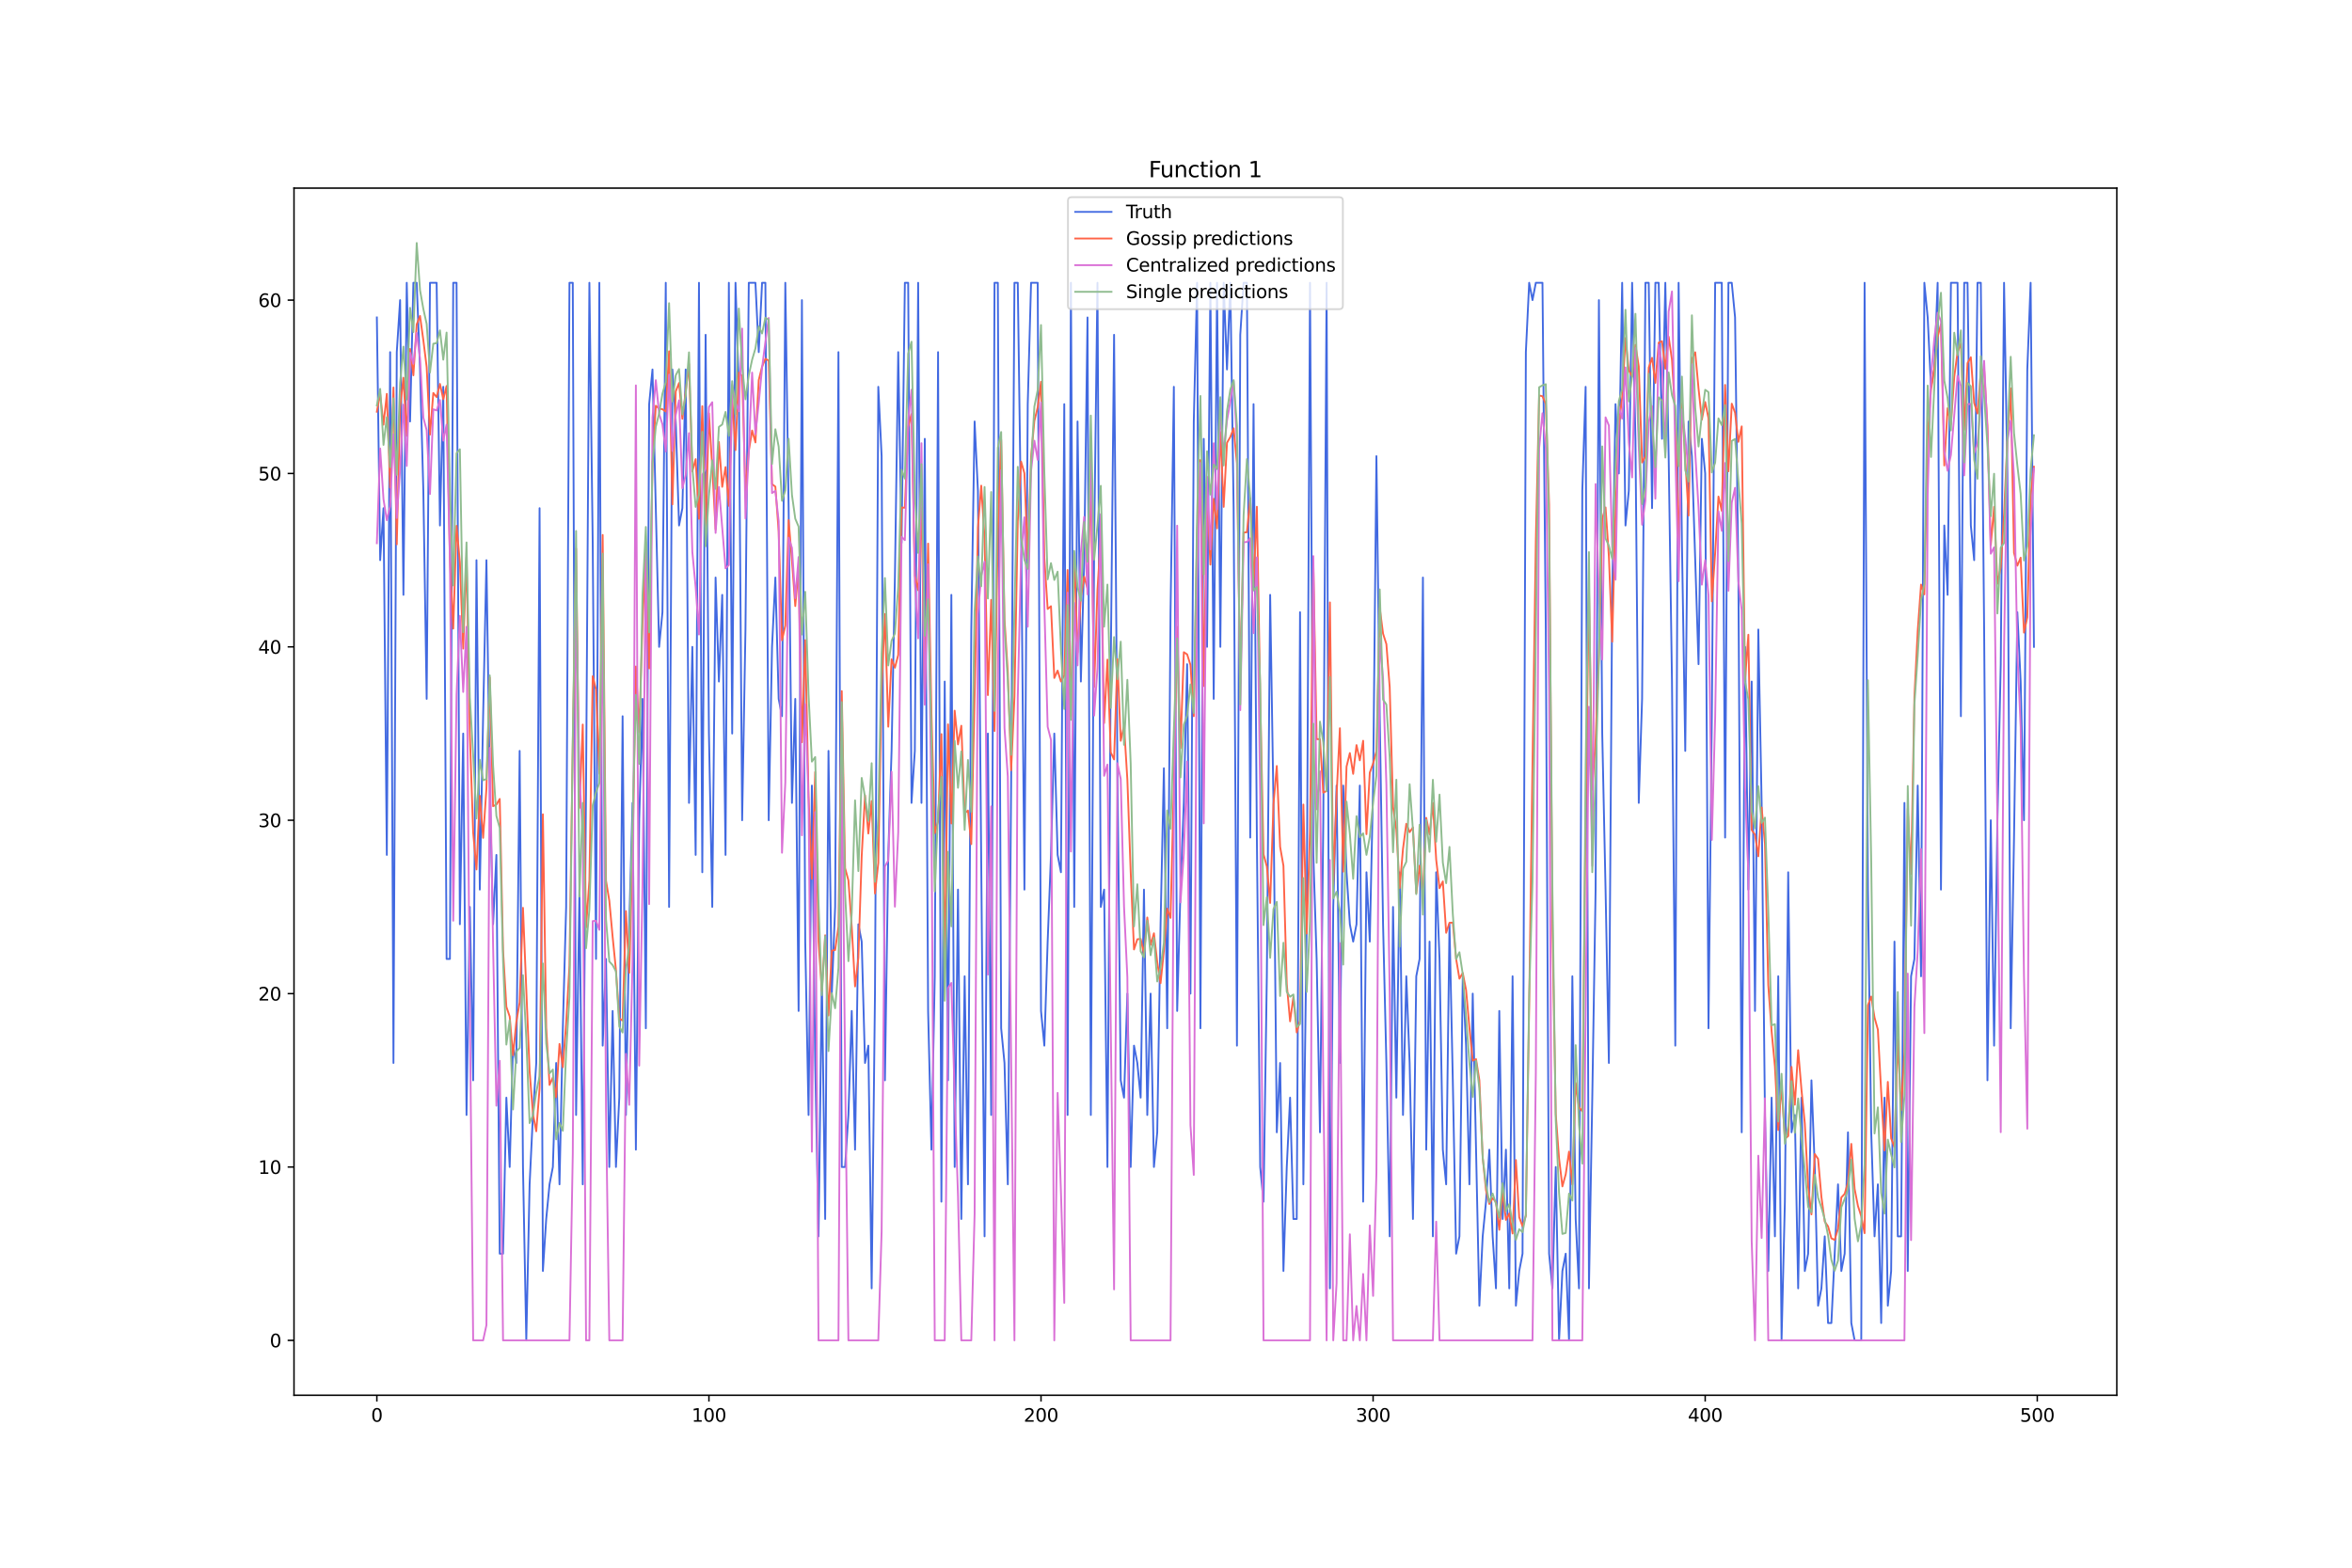 <?xml version="1.0" encoding="utf-8" standalone="no"?>
<!DOCTYPE svg PUBLIC "-//W3C//DTD SVG 1.1//EN"
  "http://www.w3.org/Graphics/SVG/1.1/DTD/svg11.dtd">
<svg xmlns:xlink="http://www.w3.org/1999/xlink" width="1296pt" height="864pt" viewBox="0 0 1296 864" xmlns="http://www.w3.org/2000/svg" version="1.1">
 <defs>
  <style type="text/css">*{stroke-linejoin: round; stroke-linecap: butt}</style>
 </defs>
 <g id="figure_1">
  <g id="patch_1">
   <path d="M 0 864 
L 1296 864 
L 1296 0 
L 0 0 
z
" style="fill: #ffffff"/>
  </g>
  <g id="axes_1">
   <g id="patch_2">
    <path d="M 162 768.96 
L 1166.4 768.96 
L 1166.4 103.68 
L 162 103.68 
z
" style="fill: #ffffff"/>
   </g>
   <g id="matplotlib.axis_1">
    <g id="xtick_1">
     <g id="line2d_1">
      <defs>
       <path id="m098fce28ea" d="M 0 0 
L 0 3.5 
" style="stroke: #000000; stroke-width: 0.8"/>
      </defs>
      <g>
       <use xlink:href="#m098fce28ea" x="207.655" y="768.96" style="stroke: #000000; stroke-width: 0.8"/>
      </g>
     </g>
     <g id="text_1">
      <!-- 0 -->
      <g transform="translate(204.473 783.558) scale(0.1 -0.1)">
       <defs>
        <path id="DejaVuSans-30" d="M 2034 4250 
Q 1547 4250 1301 3770 
Q 1056 3291 1056 2328 
Q 1056 1369 1301 889 
Q 1547 409 2034 409 
Q 2525 409 2770 889 
Q 3016 1369 3016 2328 
Q 3016 3291 2770 3770 
Q 2525 4250 2034 4250 
z
M 2034 4750 
Q 2819 4750 3233 4129 
Q 3647 3509 3647 2328 
Q 3647 1150 3233 529 
Q 2819 -91 2034 -91 
Q 1250 -91 836 529 
Q 422 1150 422 2328 
Q 422 3509 836 4129 
Q 1250 4750 2034 4750 
z
" transform="scale(0.016)"/>
       </defs>
       <use xlink:href="#DejaVuSans-30"/>
      </g>
     </g>
    </g>
    <g id="xtick_2">
     <g id="line2d_2">
      <g>
       <use xlink:href="#m098fce28ea" x="390.639" y="768.96" style="stroke: #000000; stroke-width: 0.8"/>
      </g>
     </g>
     <g id="text_2">
      <!-- 100 -->
      <g transform="translate(381.095 783.558) scale(0.1 -0.1)">
       <defs>
        <path id="DejaVuSans-31" d="M 794 531 
L 1825 531 
L 1825 4091 
L 703 3866 
L 703 4441 
L 1819 4666 
L 2450 4666 
L 2450 531 
L 3481 531 
L 3481 0 
L 794 0 
L 794 531 
z
" transform="scale(0.016)"/>
       </defs>
       <use xlink:href="#DejaVuSans-31"/>
       <use xlink:href="#DejaVuSans-30" x="63.623"/>
       <use xlink:href="#DejaVuSans-30" x="127.246"/>
      </g>
     </g>
    </g>
    <g id="xtick_3">
     <g id="line2d_3">
      <g>
       <use xlink:href="#m098fce28ea" x="573.623" y="768.96" style="stroke: #000000; stroke-width: 0.8"/>
      </g>
     </g>
     <g id="text_3">
      <!-- 200 -->
      <g transform="translate(564.079 783.558) scale(0.1 -0.1)">
       <defs>
        <path id="DejaVuSans-32" d="M 1228 531 
L 3431 531 
L 3431 0 
L 469 0 
L 469 531 
Q 828 903 1448 1529 
Q 2069 2156 2228 2338 
Q 2531 2678 2651 2914 
Q 2772 3150 2772 3378 
Q 2772 3750 2511 3984 
Q 2250 4219 1831 4219 
Q 1534 4219 1204 4116 
Q 875 4013 500 3803 
L 500 4441 
Q 881 4594 1212 4672 
Q 1544 4750 1819 4750 
Q 2544 4750 2975 4387 
Q 3406 4025 3406 3419 
Q 3406 3131 3298 2873 
Q 3191 2616 2906 2266 
Q 2828 2175 2409 1742 
Q 1991 1309 1228 531 
z
" transform="scale(0.016)"/>
       </defs>
       <use xlink:href="#DejaVuSans-32"/>
       <use xlink:href="#DejaVuSans-30" x="63.623"/>
       <use xlink:href="#DejaVuSans-30" x="127.246"/>
      </g>
     </g>
    </g>
    <g id="xtick_4">
     <g id="line2d_4">
      <g>
       <use xlink:href="#m098fce28ea" x="756.607" y="768.96" style="stroke: #000000; stroke-width: 0.8"/>
      </g>
     </g>
     <g id="text_4">
      <!-- 300 -->
      <g transform="translate(747.063 783.558) scale(0.1 -0.1)">
       <defs>
        <path id="DejaVuSans-33" d="M 2597 2516 
Q 3050 2419 3304 2112 
Q 3559 1806 3559 1356 
Q 3559 666 3084 287 
Q 2609 -91 1734 -91 
Q 1441 -91 1130 -33 
Q 819 25 488 141 
L 488 750 
Q 750 597 1062 519 
Q 1375 441 1716 441 
Q 2309 441 2620 675 
Q 2931 909 2931 1356 
Q 2931 1769 2642 2001 
Q 2353 2234 1838 2234 
L 1294 2234 
L 1294 2753 
L 1863 2753 
Q 2328 2753 2575 2939 
Q 2822 3125 2822 3475 
Q 2822 3834 2567 4026 
Q 2313 4219 1838 4219 
Q 1578 4219 1281 4162 
Q 984 4106 628 3988 
L 628 4550 
Q 988 4650 1302 4700 
Q 1616 4750 1894 4750 
Q 2613 4750 3031 4423 
Q 3450 4097 3450 3541 
Q 3450 3153 3228 2886 
Q 3006 2619 2597 2516 
z
" transform="scale(0.016)"/>
       </defs>
       <use xlink:href="#DejaVuSans-33"/>
       <use xlink:href="#DejaVuSans-30" x="63.623"/>
       <use xlink:href="#DejaVuSans-30" x="127.246"/>
      </g>
     </g>
    </g>
    <g id="xtick_5">
     <g id="line2d_5">
      <g>
       <use xlink:href="#m098fce28ea" x="939.591" y="768.96" style="stroke: #000000; stroke-width: 0.8"/>
      </g>
     </g>
     <g id="text_5">
      <!-- 400 -->
      <g transform="translate(930.047 783.558) scale(0.1 -0.1)">
       <defs>
        <path id="DejaVuSans-34" d="M 2419 4116 
L 825 1625 
L 2419 1625 
L 2419 4116 
z
M 2253 4666 
L 3047 4666 
L 3047 1625 
L 3713 1625 
L 3713 1100 
L 3047 1100 
L 3047 0 
L 2419 0 
L 2419 1100 
L 313 1100 
L 313 1709 
L 2253 4666 
z
" transform="scale(0.016)"/>
       </defs>
       <use xlink:href="#DejaVuSans-34"/>
       <use xlink:href="#DejaVuSans-30" x="63.623"/>
       <use xlink:href="#DejaVuSans-30" x="127.246"/>
      </g>
     </g>
    </g>
    <g id="xtick_6">
     <g id="line2d_6">
      <g>
       <use xlink:href="#m098fce28ea" x="1122.575" y="768.96" style="stroke: #000000; stroke-width: 0.8"/>
      </g>
     </g>
     <g id="text_6">
      <!-- 500 -->
      <g transform="translate(1113.032 783.558) scale(0.1 -0.1)">
       <defs>
        <path id="DejaVuSans-35" d="M 691 4666 
L 3169 4666 
L 3169 4134 
L 1269 4134 
L 1269 2991 
Q 1406 3038 1543 3061 
Q 1681 3084 1819 3084 
Q 2600 3084 3056 2656 
Q 3513 2228 3513 1497 
Q 3513 744 3044 326 
Q 2575 -91 1722 -91 
Q 1428 -91 1123 -41 
Q 819 9 494 109 
L 494 744 
Q 775 591 1075 516 
Q 1375 441 1709 441 
Q 2250 441 2565 725 
Q 2881 1009 2881 1497 
Q 2881 1984 2565 2268 
Q 2250 2553 1709 2553 
Q 1456 2553 1204 2497 
Q 953 2441 691 2322 
L 691 4666 
z
" transform="scale(0.016)"/>
       </defs>
       <use xlink:href="#DejaVuSans-35"/>
       <use xlink:href="#DejaVuSans-30" x="63.623"/>
       <use xlink:href="#DejaVuSans-30" x="127.246"/>
      </g>
     </g>
    </g>
   </g>
   <g id="matplotlib.axis_2">
    <g id="ytick_1">
     <g id="line2d_7">
      <defs>
       <path id="m862a1d0098" d="M 0 0 
L -3.5 0 
" style="stroke: #000000; stroke-width: 0.8"/>
      </defs>
      <g>
       <use xlink:href="#m862a1d0098" x="162" y="738.72" style="stroke: #000000; stroke-width: 0.8"/>
      </g>
     </g>
     <g id="text_7">
      <!-- 0 -->
      <g transform="translate(148.637 742.519) scale(0.1 -0.1)">
       <use xlink:href="#DejaVuSans-30"/>
      </g>
     </g>
    </g>
    <g id="ytick_2">
     <g id="line2d_8">
      <g>
       <use xlink:href="#m862a1d0098" x="162" y="643.167" style="stroke: #000000; stroke-width: 0.8"/>
      </g>
     </g>
     <g id="text_8">
      <!-- 10 -->
      <g transform="translate(142.275 646.966) scale(0.1 -0.1)">
       <use xlink:href="#DejaVuSans-31"/>
       <use xlink:href="#DejaVuSans-30" x="63.623"/>
      </g>
     </g>
    </g>
    <g id="ytick_3">
     <g id="line2d_9">
      <g>
       <use xlink:href="#m862a1d0098" x="162" y="547.614" style="stroke: #000000; stroke-width: 0.8"/>
      </g>
     </g>
     <g id="text_9">
      <!-- 20 -->
      <g transform="translate(142.275 551.413) scale(0.1 -0.1)">
       <use xlink:href="#DejaVuSans-32"/>
       <use xlink:href="#DejaVuSans-30" x="63.623"/>
      </g>
     </g>
    </g>
    <g id="ytick_4">
     <g id="line2d_10">
      <g>
       <use xlink:href="#m862a1d0098" x="162" y="452.061" style="stroke: #000000; stroke-width: 0.8"/>
      </g>
     </g>
     <g id="text_10">
      <!-- 30 -->
      <g transform="translate(142.275 455.86) scale(0.1 -0.1)">
       <use xlink:href="#DejaVuSans-33"/>
       <use xlink:href="#DejaVuSans-30" x="63.623"/>
      </g>
     </g>
    </g>
    <g id="ytick_5">
     <g id="line2d_11">
      <g>
       <use xlink:href="#m862a1d0098" x="162" y="356.508" style="stroke: #000000; stroke-width: 0.8"/>
      </g>
     </g>
     <g id="text_11">
      <!-- 40 -->
      <g transform="translate(142.275 360.307) scale(0.1 -0.1)">
       <use xlink:href="#DejaVuSans-34"/>
       <use xlink:href="#DejaVuSans-30" x="63.623"/>
      </g>
     </g>
    </g>
    <g id="ytick_6">
     <g id="line2d_12">
      <g>
       <use xlink:href="#m862a1d0098" x="162" y="260.955" style="stroke: #000000; stroke-width: 0.8"/>
      </g>
     </g>
     <g id="text_12">
      <!-- 50 -->
      <g transform="translate(142.275 264.754) scale(0.1 -0.1)">
       <use xlink:href="#DejaVuSans-35"/>
       <use xlink:href="#DejaVuSans-30" x="63.623"/>
      </g>
     </g>
    </g>
    <g id="ytick_7">
     <g id="line2d_13">
      <g>
       <use xlink:href="#m862a1d0098" x="162" y="165.402" style="stroke: #000000; stroke-width: 0.8"/>
      </g>
     </g>
     <g id="text_13">
      <!-- 60 -->
      <g transform="translate(142.275 169.201) scale(0.1 -0.1)">
       <defs>
        <path id="DejaVuSans-36" d="M 2113 2584 
Q 1688 2584 1439 2293 
Q 1191 2003 1191 1497 
Q 1191 994 1439 701 
Q 1688 409 2113 409 
Q 2538 409 2786 701 
Q 3034 994 3034 1497 
Q 3034 2003 2786 2293 
Q 2538 2584 2113 2584 
z
M 3366 4563 
L 3366 3988 
Q 3128 4100 2886 4159 
Q 2644 4219 2406 4219 
Q 1781 4219 1451 3797 
Q 1122 3375 1075 2522 
Q 1259 2794 1537 2939 
Q 1816 3084 2150 3084 
Q 2853 3084 3261 2657 
Q 3669 2231 3669 1497 
Q 3669 778 3244 343 
Q 2819 -91 2113 -91 
Q 1303 -91 875 529 
Q 447 1150 447 2328 
Q 447 3434 972 4092 
Q 1497 4750 2381 4750 
Q 2619 4750 2861 4703 
Q 3103 4656 3366 4563 
z
" transform="scale(0.016)"/>
       </defs>
       <use xlink:href="#DejaVuSans-36"/>
       <use xlink:href="#DejaVuSans-30" x="63.623"/>
      </g>
     </g>
    </g>
   </g>
   <g id="line2d_14">
    <path d="M 207.655 174.957 
L 209.484 308.731 
L 211.314 280.066 
L 213.144 471.172 
L 214.974 194.068 
L 216.804 585.835 
L 218.634 194.068 
L 220.463 165.402 
L 222.293 327.842 
L 224.123 155.847 
L 225.953 232.289 
L 227.783 155.847 
L 229.613 155.847 
L 231.442 203.623 
L 233.272 270.51 
L 235.102 385.174 
L 236.932 155.847 
L 240.592 155.847 
L 242.422 289.621 
L 244.251 213.178 
L 246.081 528.503 
L 247.911 528.503 
L 249.741 155.847 
L 251.571 155.847 
L 253.401 509.393 
L 255.23 404.284 
L 257.06 614.501 
L 258.89 499.837 
L 260.72 595.39 
L 262.55 308.731 
L 264.38 490.282 
L 266.209 394.729 
L 268.039 308.731 
L 269.869 432.95 
L 271.699 509.393 
L 273.529 471.172 
L 275.359 690.943 
L 277.189 690.943 
L 279.018 604.946 
L 280.848 643.167 
L 282.678 576.28 
L 284.508 585.835 
L 286.338 413.84 
L 288.168 643.167 
L 289.997 738.72 
L 291.827 652.722 
L 293.657 614.501 
L 295.487 585.835 
L 297.317 280.066 
L 299.147 700.499 
L 300.976 671.833 
L 302.806 652.722 
L 304.636 643.167 
L 306.466 585.835 
L 308.296 652.722 
L 310.126 566.725 
L 311.956 499.837 
L 313.785 155.847 
L 315.615 155.847 
L 317.445 614.501 
L 319.275 490.282 
L 321.105 652.722 
L 322.935 432.95 
L 324.764 155.847 
L 326.594 299.176 
L 328.424 528.503 
L 330.254 155.847 
L 332.084 576.28 
L 333.914 528.503 
L 335.743 643.167 
L 337.573 557.169 
L 339.403 643.167 
L 341.233 604.946 
L 343.063 394.729 
L 344.893 614.501 
L 346.723 509.393 
L 348.552 442.506 
L 350.382 633.612 
L 352.212 452.061 
L 354.042 385.174 
L 355.872 566.725 
L 357.702 222.734 
L 359.531 203.623 
L 363.191 356.508 
L 365.021 337.397 
L 366.851 155.847 
L 368.681 499.837 
L 370.51 203.623 
L 372.34 232.289 
L 374.17 289.621 
L 376 280.066 
L 377.83 203.623 
L 379.66 442.506 
L 381.489 356.508 
L 383.319 471.172 
L 385.149 155.847 
L 386.979 480.727 
L 388.809 184.513 
L 390.639 404.284 
L 392.469 499.837 
L 394.298 318.287 
L 396.128 375.619 
L 397.958 327.842 
L 399.788 471.172 
L 401.618 155.847 
L 403.448 404.284 
L 405.277 155.847 
L 407.107 213.178 
L 408.937 452.061 
L 410.767 346.953 
L 412.597 155.847 
L 416.256 155.847 
L 418.086 194.068 
L 419.916 155.847 
L 421.746 155.847 
L 423.576 452.061 
L 425.406 356.508 
L 427.236 318.287 
L 429.065 385.174 
L 430.895 394.729 
L 432.725 155.847 
L 434.555 280.066 
L 436.385 442.506 
L 438.215 385.174 
L 440.044 557.169 
L 441.874 165.402 
L 443.704 518.948 
L 445.534 614.501 
L 447.364 432.95 
L 449.194 585.835 
L 451.023 681.388 
L 452.853 538.059 
L 454.683 671.833 
L 456.513 413.84 
L 458.343 547.614 
L 460.173 499.837 
L 462.003 194.068 
L 463.832 643.167 
L 465.662 643.167 
L 467.492 614.501 
L 469.322 557.169 
L 471.152 633.612 
L 472.982 509.393 
L 474.811 518.948 
L 476.641 585.835 
L 478.471 576.28 
L 480.301 710.054 
L 482.131 547.614 
L 483.961 213.178 
L 485.79 251.4 
L 487.62 595.39 
L 489.45 471.172 
L 491.28 413.84 
L 493.11 318.287 
L 494.94 194.068 
L 496.77 299.176 
L 498.599 155.847 
L 500.429 155.847 
L 502.259 442.506 
L 504.089 413.84 
L 505.919 155.847 
L 507.749 442.506 
L 509.578 241.844 
L 511.408 557.169 
L 513.238 633.612 
L 515.068 538.059 
L 516.898 194.068 
L 518.728 662.278 
L 520.557 375.619 
L 522.387 595.39 
L 524.217 327.842 
L 526.047 643.167 
L 527.877 490.282 
L 529.707 671.833 
L 531.536 538.059 
L 533.366 652.722 
L 535.196 346.953 
L 537.026 232.289 
L 538.856 270.51 
L 542.516 681.388 
L 544.345 404.284 
L 546.175 614.501 
L 548.005 155.847 
L 549.835 155.847 
L 551.665 566.725 
L 553.495 585.835 
L 555.324 652.722 
L 557.154 432.95 
L 558.984 155.847 
L 560.814 155.847 
L 562.644 289.621 
L 564.474 490.282 
L 566.303 222.734 
L 568.133 155.847 
L 571.793 155.847 
L 573.623 557.169 
L 575.453 576.28 
L 577.283 518.948 
L 579.112 471.172 
L 580.942 404.284 
L 582.772 471.172 
L 584.602 480.727 
L 586.432 222.734 
L 588.262 614.501 
L 590.091 155.847 
L 591.921 499.837 
L 593.751 232.289 
L 595.581 375.619 
L 597.411 308.731 
L 599.241 174.957 
L 601.07 614.501 
L 602.9 299.176 
L 604.73 155.847 
L 606.56 499.837 
L 608.39 490.282 
L 610.22 643.167 
L 612.05 366.063 
L 613.879 184.513 
L 615.709 423.395 
L 617.539 595.39 
L 619.369 604.946 
L 621.199 547.614 
L 623.029 643.167 
L 624.858 576.28 
L 626.688 585.835 
L 628.518 604.946 
L 630.348 490.282 
L 632.178 614.501 
L 634.008 547.614 
L 635.837 643.167 
L 637.667 624.056 
L 639.497 509.393 
L 641.327 423.395 
L 643.157 566.725 
L 644.987 337.397 
L 646.817 213.178 
L 648.646 557.169 
L 650.476 490.282 
L 652.306 442.506 
L 654.136 366.063 
L 655.966 547.614 
L 657.796 232.289 
L 659.625 155.847 
L 661.455 566.725 
L 663.285 241.844 
L 665.115 356.508 
L 666.945 155.847 
L 668.775 385.174 
L 670.604 155.847 
L 672.434 356.508 
L 674.264 155.847 
L 676.094 203.623 
L 677.924 155.847 
L 679.754 280.066 
L 681.583 576.28 
L 683.413 184.513 
L 685.243 155.847 
L 687.073 155.847 
L 688.903 461.616 
L 690.733 222.734 
L 692.563 461.616 
L 694.392 643.167 
L 696.222 662.278 
L 698.052 538.059 
L 699.882 327.842 
L 701.712 442.506 
L 703.542 624.056 
L 705.371 585.835 
L 707.201 700.499 
L 709.031 643.167 
L 710.861 604.946 
L 712.691 671.833 
L 714.521 671.833 
L 716.35 337.397 
L 718.18 652.722 
L 720.01 509.393 
L 721.84 155.847 
L 723.67 471.172 
L 725.5 528.503 
L 727.33 624.056 
L 729.159 452.061 
L 730.989 155.847 
L 732.819 710.054 
L 734.649 499.837 
L 736.479 432.95 
L 738.309 585.835 
L 740.138 432.95 
L 741.968 480.727 
L 743.798 509.393 
L 745.628 518.948 
L 747.458 509.393 
L 749.288 432.95 
L 751.117 662.278 
L 752.947 480.727 
L 754.777 518.948 
L 756.607 432.95 
L 758.437 251.4 
L 760.267 394.729 
L 762.097 509.393 
L 763.926 585.835 
L 765.756 681.388 
L 767.586 499.837 
L 769.416 604.946 
L 771.246 480.727 
L 773.076 614.501 
L 774.905 538.059 
L 776.735 585.835 
L 778.565 671.833 
L 780.395 538.059 
L 782.225 528.503 
L 784.055 318.287 
L 785.884 633.612 
L 787.714 518.948 
L 789.544 681.388 
L 791.374 480.727 
L 793.204 528.503 
L 795.034 633.612 
L 796.864 652.722 
L 798.693 509.393 
L 800.523 595.39 
L 802.353 690.943 
L 804.183 681.388 
L 806.013 538.059 
L 807.843 576.28 
L 809.672 652.722 
L 811.502 547.614 
L 815.162 719.609 
L 816.992 681.388 
L 818.822 662.278 
L 820.651 633.612 
L 822.481 681.388 
L 824.311 710.054 
L 826.141 557.169 
L 827.971 671.833 
L 829.801 633.612 
L 831.63 710.054 
L 833.46 538.059 
L 835.29 719.609 
L 837.12 700.499 
L 838.95 690.943 
L 840.78 194.068 
L 842.61 155.847 
L 844.439 165.402 
L 846.269 155.847 
L 849.929 155.847 
L 851.759 346.953 
L 853.589 690.943 
L 855.418 710.054 
L 857.248 643.167 
L 859.078 738.72 
L 860.908 700.499 
L 862.738 690.943 
L 864.568 738.72 
L 866.397 538.059 
L 868.227 671.833 
L 870.057 710.054 
L 871.887 270.51 
L 873.717 213.178 
L 875.547 710.054 
L 877.377 604.946 
L 879.206 490.282 
L 881.036 165.402 
L 882.866 404.284 
L 884.696 490.282 
L 886.526 585.835 
L 888.356 327.842 
L 890.185 222.734 
L 892.015 260.955 
L 893.845 155.847 
L 895.675 289.621 
L 897.505 270.51 
L 899.335 155.847 
L 901.164 241.844 
L 902.994 442.506 
L 904.824 385.174 
L 906.654 155.847 
L 908.484 155.847 
L 910.314 280.066 
L 912.144 155.847 
L 913.973 155.847 
L 915.803 241.844 
L 917.633 155.847 
L 919.463 251.4 
L 921.293 375.619 
L 923.123 576.28 
L 924.952 155.847 
L 926.782 299.176 
L 928.612 413.84 
L 930.442 232.289 
L 932.272 251.4 
L 935.931 366.063 
L 937.761 241.844 
L 939.591 260.955 
L 941.421 566.725 
L 943.251 394.729 
L 945.081 155.847 
L 948.74 155.847 
L 950.57 461.616 
L 952.4 155.847 
L 954.23 155.847 
L 956.06 174.957 
L 957.89 318.287 
L 959.719 624.056 
L 961.549 356.508 
L 963.379 490.282 
L 965.209 375.619 
L 967.039 557.169 
L 968.869 346.953 
L 970.698 442.506 
L 972.528 614.501 
L 974.358 700.499 
L 976.188 604.946 
L 978.018 681.388 
L 979.848 538.059 
L 981.678 738.72 
L 983.507 662.278 
L 985.337 480.727 
L 987.167 624.056 
L 988.997 614.501 
L 990.827 710.054 
L 992.657 604.946 
L 994.486 700.499 
L 996.316 690.943 
L 998.146 595.39 
L 999.976 643.167 
L 1001.806 719.609 
L 1003.636 710.054 
L 1005.465 681.388 
L 1007.295 729.165 
L 1009.125 729.165 
L 1012.785 652.722 
L 1014.615 700.499 
L 1016.444 690.943 
L 1018.274 624.056 
L 1020.104 729.165 
L 1021.934 738.72 
L 1025.594 738.72 
L 1027.424 155.847 
L 1029.253 490.282 
L 1031.083 624.056 
L 1032.913 681.388 
L 1034.743 652.722 
L 1036.573 729.165 
L 1038.403 604.946 
L 1040.232 719.609 
L 1042.062 700.499 
L 1043.892 518.948 
L 1045.722 681.388 
L 1047.552 681.388 
L 1049.382 442.506 
L 1051.211 700.499 
L 1053.041 538.059 
L 1054.871 528.503 
L 1056.701 432.95 
L 1058.531 538.059 
L 1060.361 155.847 
L 1062.191 174.957 
L 1064.02 213.178 
L 1065.85 203.623 
L 1067.68 155.847 
L 1069.51 490.282 
L 1071.34 289.621 
L 1073.17 327.842 
L 1074.999 155.847 
L 1078.659 155.847 
L 1080.489 394.729 
L 1082.319 155.847 
L 1084.149 155.847 
L 1085.978 289.621 
L 1087.808 308.731 
L 1089.638 155.847 
L 1091.468 155.847 
L 1093.298 346.953 
L 1095.128 595.39 
L 1096.958 452.061 
L 1098.787 576.28 
L 1100.617 452.061 
L 1102.447 366.063 
L 1104.277 155.847 
L 1106.107 260.955 
L 1107.937 566.725 
L 1109.766 461.616 
L 1111.596 337.397 
L 1113.426 375.619 
L 1115.256 452.061 
L 1117.086 203.623 
L 1118.916 155.847 
L 1120.745 356.508 
L 1120.745 356.508 
" clip-path="url(#pa886f29784)" style="fill: none; stroke: #4169e1; stroke-linecap: square"/>
   </g>
   <g id="line2d_15">
    <path d="M 207.655 226.922 
L 209.484 216.936 
L 211.314 234.063 
L 213.144 217.064 
L 214.974 268.739 
L 216.804 213.567 
L 218.634 300.021 
L 220.463 224.418 
L 222.293 208.176 
L 224.123 240.177 
L 225.953 192.28 
L 227.783 206.865 
L 229.613 178.771 
L 231.442 174.12 
L 233.272 187.513 
L 235.102 202.26 
L 236.932 239.533 
L 238.762 216.575 
L 240.592 218.832 
L 242.422 211.591 
L 244.251 220.024 
L 246.081 212.73 
L 247.911 308.252 
L 249.741 346.453 
L 251.571 289.782 
L 253.401 309.779 
L 255.23 357.462 
L 257.06 306.978 
L 258.89 404.716 
L 260.72 458.784 
L 262.55 479.186 
L 264.38 438.591 
L 266.209 461.774 
L 268.039 434.513 
L 269.869 373.494 
L 271.699 444.318 
L 273.529 443.438 
L 275.359 440.318 
L 277.189 523.477 
L 279.018 554.871 
L 280.848 560.224 
L 282.678 581.576 
L 284.508 563.209 
L 286.338 552.467 
L 288.168 500.33 
L 291.827 590.381 
L 293.657 613.959 
L 295.487 623.486 
L 297.317 599.845 
L 299.147 448.783 
L 300.976 566.322 
L 302.806 597.945 
L 304.636 593.813 
L 306.466 604.741 
L 308.296 575.346 
L 310.126 588.175 
L 311.956 564.372 
L 313.785 532.066 
L 315.615 409.97 
L 317.445 302.354 
L 319.275 445.272 
L 321.105 399.319 
L 322.935 511.215 
L 324.764 485.251 
L 326.594 372.672 
L 328.424 380.155 
L 330.254 426.375 
L 332.084 294.829 
L 333.914 485.326 
L 335.743 496.411 
L 337.573 516.303 
L 339.403 534.624 
L 341.233 561.371 
L 343.063 562.474 
L 344.893 502.139 
L 346.723 536.182 
L 348.552 471.549 
L 350.382 367.297 
L 352.212 403.599 
L 354.042 343.612 
L 355.872 302.79 
L 357.702 368.411 
L 359.531 255.445 
L 361.361 223.603 
L 363.191 225.213 
L 365.021 225.538 
L 366.851 226.81 
L 368.681 193.591 
L 370.51 277.982 
L 372.34 215.701 
L 374.17 211.082 
L 376 230.808 
L 379.66 200.658 
L 381.489 259.827 
L 383.319 253.035 
L 385.149 285.938 
L 386.979 223.872 
L 388.809 291.421 
L 390.639 227.791 
L 392.469 257.708 
L 394.298 291.783 
L 396.128 243.601 
L 397.958 268.313 
L 399.788 257.423 
L 401.618 278.804 
L 403.448 219.57 
L 405.277 248.062 
L 407.107 205.342 
L 408.937 207.147 
L 410.767 271.171 
L 412.597 248.636 
L 414.427 237.26 
L 416.256 243.847 
L 418.086 209.453 
L 419.916 202.096 
L 421.746 197.733 
L 423.576 198.719 
L 425.406 266.829 
L 427.236 268.193 
L 429.065 293.011 
L 430.895 352.885 
L 432.725 344.746 
L 434.555 286.661 
L 436.385 308.975 
L 438.215 334.023 
L 440.044 313.191 
L 441.874 409.068 
L 443.704 352.803 
L 445.534 439.158 
L 447.364 484.34 
L 449.194 425.489 
L 451.023 518.916 
L 452.853 546.216 
L 454.683 515.46 
L 456.513 559.677 
L 458.343 523.927 
L 460.173 523.565 
L 462.003 510.724 
L 463.832 380.882 
L 465.662 478.467 
L 467.492 485.212 
L 469.322 510.8 
L 471.152 543.65 
L 472.982 527.916 
L 474.811 471.821 
L 476.641 438.323 
L 478.471 459.381 
L 480.301 441.458 
L 482.131 492.418 
L 483.961 475.597 
L 485.79 378.737 
L 487.62 338.398 
L 489.45 400.505 
L 491.28 363.364 
L 493.11 368.006 
L 494.94 360.966 
L 496.77 279.692 
L 498.599 279.84 
L 500.429 235.358 
L 502.259 228.196 
L 504.089 317.218 
L 505.919 325.284 
L 507.749 279.978 
L 509.578 382.023 
L 511.408 299.596 
L 513.238 392.858 
L 515.068 459.2 
L 516.898 452.682 
L 518.728 404.591 
L 520.557 533.383 
L 522.387 399.214 
L 524.217 453.841 
L 526.047 391.666 
L 527.877 410.268 
L 529.707 399.968 
L 531.536 448.207 
L 533.366 446.698 
L 535.196 465.247 
L 537.026 383.671 
L 538.856 290.885 
L 540.686 267.655 
L 542.516 296.941 
L 544.345 383.085 
L 546.175 330.594 
L 548.005 402.897 
L 549.835 292.783 
L 551.665 242.387 
L 553.495 341.222 
L 555.324 370.582 
L 557.154 424.521 
L 558.984 384.043 
L 560.814 287.279 
L 562.644 254.395 
L 564.474 260.834 
L 566.303 307.781 
L 568.133 251.755 
L 569.963 231.952 
L 571.793 224.51 
L 573.623 210.412 
L 575.453 307.367 
L 577.283 335.624 
L 579.112 334.097 
L 580.942 373.658 
L 582.772 369.588 
L 584.602 375.606 
L 586.432 372.268 
L 588.262 314.164 
L 590.091 394.717 
L 591.921 305.244 
L 593.751 359.61 
L 595.581 329.247 
L 597.411 317.814 
L 599.241 324.273 
L 601.07 265.569 
L 602.9 378.585 
L 604.73 324.981 
L 606.56 295.486 
L 608.39 398.534 
L 610.22 363.547 
L 612.05 414.675 
L 613.879 418.558 
L 615.709 363.291 
L 617.539 408.274 
L 619.369 399.803 
L 621.199 429.682 
L 623.029 480.525 
L 624.858 523.273 
L 626.688 517.649 
L 628.518 517.45 
L 630.348 525.674 
L 632.178 505.66 
L 634.008 520.794 
L 635.837 514.364 
L 637.667 530.252 
L 639.497 541.859 
L 641.327 523.911 
L 643.157 500.776 
L 644.987 505.874 
L 646.817 432.041 
L 648.646 345.432 
L 650.476 412.418 
L 652.306 359.445 
L 654.136 360.638 
L 655.966 366.438 
L 657.796 394.712 
L 659.625 294.047 
L 661.455 253.528 
L 663.285 378.068 
L 665.115 271.376 
L 666.945 311.173 
L 668.775 274.896 
L 670.604 291.227 
L 672.434 238.013 
L 674.264 279.361 
L 676.094 244.027 
L 677.924 240.811 
L 679.754 236.059 
L 681.583 255.347 
L 683.413 376.578 
L 685.243 293.515 
L 687.073 293.324 
L 688.903 274.723 
L 690.733 322.872 
L 692.563 279.287 
L 694.392 383.757 
L 696.222 470.878 
L 698.052 477.506 
L 699.882 497.64 
L 701.712 443.186 
L 703.542 422.157 
L 705.371 466.714 
L 707.201 477.131 
L 709.031 542.358 
L 710.861 562.892 
L 712.691 549.35 
L 714.521 569.026 
L 716.35 562.271 
L 718.18 443.408 
L 720.01 514.528 
L 721.84 458.606 
L 723.67 310.877 
L 725.5 407.341 
L 727.33 407.427 
L 729.159 436.87 
L 730.989 435.915 
L 732.819 332.008 
L 734.649 487.534 
L 736.479 438.44 
L 738.309 401.344 
L 740.138 480.411 
L 741.968 422.521 
L 743.798 415.022 
L 745.628 426.507 
L 747.458 410.641 
L 749.288 419.051 
L 751.117 408.251 
L 752.947 459.749 
L 754.777 425.841 
L 756.607 420.758 
L 758.437 414.086 
L 760.267 335.054 
L 762.097 349.227 
L 763.926 354.983 
L 765.756 378.801 
L 767.586 444.726 
L 769.416 457.117 
L 771.246 489.392 
L 773.076 467.859 
L 774.905 453.999 
L 776.735 458.643 
L 778.565 456.001 
L 780.395 492.262 
L 782.225 477.098 
L 784.055 493.292 
L 785.884 450.741 
L 787.714 459.817 
L 789.544 442.476 
L 791.374 473.853 
L 793.204 489.501 
L 795.034 485.774 
L 796.864 514.097 
L 798.693 508.563 
L 800.523 508.485 
L 802.353 528.519 
L 804.183 539.379 
L 806.013 536.232 
L 807.843 545.64 
L 809.672 566.27 
L 811.502 584.523 
L 813.332 583.727 
L 815.162 595.329 
L 816.992 637.827 
L 818.822 656.008 
L 820.651 663.548 
L 822.481 660.305 
L 824.311 662.54 
L 826.141 677.783 
L 827.971 656.419 
L 829.801 672.324 
L 831.63 668.786 
L 833.46 679.828 
L 835.29 639.34 
L 837.12 670.9 
L 838.95 675.833 
L 840.78 670.11 
L 842.61 553.277 
L 844.439 421.092 
L 846.269 297.912 
L 848.099 217.945 
L 849.929 218.386 
L 851.759 222.621 
L 853.589 278.193 
L 855.418 512.059 
L 857.248 613.967 
L 859.078 638.566 
L 860.908 653.868 
L 862.738 647.212 
L 864.568 634.702 
L 866.397 652.76 
L 868.227 596.832 
L 870.057 610.286 
L 871.887 612.47 
L 873.717 449.823 
L 875.547 323.938 
L 877.377 435.168 
L 879.206 407.841 
L 881.036 360.782 
L 882.866 285.885 
L 884.696 279.651 
L 886.526 306.768 
L 888.356 353.647 
L 890.185 281.788 
L 892.015 234.312 
L 893.845 219.142 
L 895.675 186.287 
L 897.505 203.961 
L 899.335 207.606 
L 901.164 190.058 
L 902.994 201.976 
L 904.824 254.903 
L 906.654 251.497 
L 908.484 202.551 
L 910.314 197.213 
L 912.144 211.028 
L 913.973 188.835 
L 915.803 188.06 
L 917.633 203.226 
L 919.463 185.588 
L 921.293 198.322 
L 923.123 229.682 
L 924.952 303.359 
L 926.782 222.229 
L 930.442 284.135 
L 932.272 197.864 
L 934.102 194.147 
L 935.931 214.157 
L 937.761 231.276 
L 939.591 221.579 
L 941.421 230.481 
L 943.251 331.44 
L 945.081 304.828 
L 946.911 273.665 
L 948.74 281.565 
L 950.57 212.134 
L 952.4 259.75 
L 954.23 222.48 
L 956.06 227.443 
L 957.89 243.514 
L 959.719 234.991 
L 961.549 374.851 
L 963.379 349.807 
L 965.209 457.391 
L 967.039 460.045 
L 968.869 471.934 
L 970.698 445.024 
L 972.528 464.991 
L 974.358 542.938 
L 976.188 568.359 
L 978.018 587.728 
L 979.848 622.805 
L 981.678 598.346 
L 983.507 627.626 
L 985.337 626.123 
L 987.167 587.996 
L 988.997 608.848 
L 990.827 578.775 
L 992.657 600.684 
L 994.486 619.137 
L 996.316 653.872 
L 998.146 669.294 
L 999.976 636.03 
L 1001.806 638.703 
L 1003.636 659.651 
L 1005.465 673.262 
L 1007.295 675.878 
L 1009.125 682.492 
L 1010.955 683.357 
L 1012.785 677.132 
L 1014.615 659.935 
L 1016.444 657.977 
L 1018.274 651.892 
L 1020.104 630.434 
L 1021.934 655.226 
L 1023.764 664.628 
L 1025.594 670.321 
L 1027.424 679.644 
L 1029.253 554.016 
L 1031.083 549.215 
L 1032.913 560.836 
L 1034.743 567.451 
L 1036.573 601.895 
L 1038.403 634.038 
L 1040.232 596.255 
L 1042.062 627.408 
L 1043.892 632.223 
L 1045.722 572.483 
L 1047.552 611.883 
L 1049.382 579.894 
L 1051.211 445.657 
L 1053.041 481.669 
L 1054.871 384.183 
L 1056.701 347.66 
L 1058.531 322.19 
L 1060.361 327.601 
L 1062.191 240.09 
L 1064.02 214.883 
L 1065.85 203.022 
L 1067.68 185.68 
L 1069.51 178.673 
L 1071.34 256.542 
L 1073.17 224.963 
L 1074.999 233.677 
L 1076.829 207.759 
L 1078.659 193.984 
L 1080.489 189.252 
L 1082.319 236.872 
L 1084.149 200.102 
L 1085.978 196.898 
L 1087.808 222.047 
L 1089.638 227.903 
L 1091.468 204.789 
L 1093.298 203.466 
L 1095.128 234.512 
L 1096.958 300.409 
L 1098.787 279.322 
L 1100.617 321.725 
L 1102.447 312.7 
L 1104.277 283.381 
L 1106.107 242.516 
L 1107.937 214.001 
L 1109.766 304.665 
L 1111.596 311.776 
L 1113.426 307.347 
L 1115.256 348.664 
L 1117.086 340.233 
L 1118.916 273.115 
L 1120.745 257.232 
L 1120.745 257.232 
" clip-path="url(#pa886f29784)" style="fill: none; stroke: #ff6347; stroke-linecap: square"/>
   </g>
   <g id="line2d_16">
    <path d="M 207.655 299.394 
L 209.484 247.166 
L 211.314 275.143 
L 213.144 286.729 
L 214.974 279.007 
L 216.804 239.285 
L 218.634 285.491 
L 220.463 259.018 
L 222.293 222.997 
L 224.123 256.769 
L 225.953 194.428 
L 227.783 200.456 
L 229.613 183.46 
L 231.442 197.421 
L 233.272 230.177 
L 235.102 237.134 
L 236.932 272.288 
L 238.762 225.545 
L 240.592 226.23 
L 242.422 220.473 
L 244.251 242.884 
L 246.081 234.016 
L 247.911 308.534 
L 249.741 507.437 
L 251.571 382.871 
L 253.401 339.417 
L 255.23 381.371 
L 257.06 345.425 
L 258.89 556.471 
L 260.72 738.72 
L 266.209 738.72 
L 268.039 730.309 
L 269.869 412.163 
L 271.699 520.946 
L 273.529 609.388 
L 275.359 584.636 
L 277.189 738.72 
L 313.785 738.72 
L 315.615 635.931 
L 317.445 326.301 
L 319.275 426.954 
L 321.105 461.085 
L 322.935 738.72 
L 324.764 738.72 
L 326.594 507.634 
L 328.424 507.469 
L 330.254 512.462 
L 332.084 325.45 
L 333.914 611.333 
L 335.743 738.72 
L 343.063 738.72 
L 344.893 580.823 
L 346.723 608.919 
L 348.552 529.365 
L 350.382 212.406 
L 352.212 587.298 
L 354.042 487.633 
L 355.872 300.61 
L 357.702 498.296 
L 359.531 230.036 
L 361.361 209.527 
L 363.191 228.066 
L 365.021 233.823 
L 366.851 248.847 
L 368.681 206.462 
L 370.51 248.506 
L 372.34 228.686 
L 374.17 220.612 
L 376 269.055 
L 377.83 261.762 
L 379.66 238.723 
L 381.489 304.147 
L 383.319 323.544 
L 385.149 349.714 
L 386.979 261.707 
L 388.809 258.331 
L 390.639 224.314 
L 392.469 221.666 
L 394.298 293.706 
L 396.128 268.353 
L 399.788 313.252 
L 401.618 311.436 
L 403.448 212.083 
L 405.277 221.733 
L 407.107 226.668 
L 408.937 181.09 
L 410.767 285.744 
L 412.597 249.326 
L 414.427 205.34 
L 416.256 239.268 
L 418.086 222.171 
L 419.916 202.777 
L 421.746 188.401 
L 423.576 175.26 
L 425.406 271.74 
L 427.236 270.56 
L 429.065 287.261 
L 430.895 469.977 
L 432.725 431.27 
L 434.555 296.313 
L 436.385 301.947 
L 438.215 329.645 
L 440.044 306.985 
L 441.874 460.382 
L 443.704 388.059 
L 445.534 441.142 
L 447.364 634.743 
L 449.194 447.565 
L 451.023 738.72 
L 462.003 738.72 
L 463.832 408.636 
L 465.662 588.811 
L 467.492 738.72 
L 483.961 738.72 
L 485.79 678.714 
L 487.62 477.523 
L 489.45 474.251 
L 491.28 425.316 
L 493.11 499.686 
L 494.94 458.758 
L 496.77 295.819 
L 498.599 297.702 
L 500.429 231.963 
L 502.259 214.798 
L 504.089 320.768 
L 505.919 351.823 
L 507.749 244.259 
L 509.578 388.405 
L 511.408 310.977 
L 513.238 446.452 
L 515.068 738.72 
L 520.557 738.72 
L 522.387 544.419 
L 524.217 541.736 
L 526.047 603.939 
L 527.877 658.911 
L 529.707 738.72 
L 535.196 738.72 
L 537.026 669.129 
L 538.856 338.581 
L 540.686 317.354 
L 542.516 309.508 
L 544.345 537.143 
L 546.175 444.424 
L 548.005 738.72 
L 549.835 371.866 
L 551.665 259.137 
L 553.495 401.129 
L 555.324 428.045 
L 558.984 738.72 
L 560.814 384.436 
L 562.644 306.014 
L 564.474 285.097 
L 566.303 345.389 
L 568.133 259.639 
L 569.963 242.879 
L 571.793 253.441 
L 573.623 221.824 
L 575.453 333.597 
L 577.283 400.554 
L 579.112 407.755 
L 580.942 738.72 
L 582.772 602.319 
L 584.602 656.768 
L 586.432 718.064 
L 588.262 326.629 
L 590.091 469.335 
L 591.921 332.271 
L 593.751 366.718 
L 595.581 304.378 
L 597.411 284.832 
L 599.241 327.596 
L 601.07 246.048 
L 602.9 394.388 
L 604.73 368.341 
L 606.56 283.357 
L 608.39 427.586 
L 610.22 421.377 
L 613.879 710.628 
L 615.709 420.626 
L 617.539 429.346 
L 619.369 499.831 
L 621.199 538.59 
L 623.029 738.72 
L 644.987 738.72 
L 646.817 456.298 
L 648.646 289.706 
L 650.476 497.322 
L 652.306 470.505 
L 654.136 419.673 
L 655.966 620.129 
L 657.796 647.532 
L 659.625 319.87 
L 661.455 255.103 
L 663.285 453.775 
L 665.115 262.759 
L 666.945 302.78 
L 668.775 244.261 
L 670.604 280.647 
L 672.434 228.268 
L 674.264 249.56 
L 676.094 231.817 
L 677.924 221.361 
L 679.754 210.102 
L 681.583 243.664 
L 683.413 391.377 
L 685.243 298.851 
L 687.073 298.711 
L 688.903 296.653 
L 690.733 348.934 
L 692.563 307.185 
L 694.392 438.636 
L 696.222 738.72 
L 721.84 738.72 
L 723.67 306.478 
L 725.5 446.033 
L 727.33 425.066 
L 729.159 595.606 
L 730.989 738.72 
L 732.819 473.972 
L 734.649 738.72 
L 736.479 707.34 
L 738.309 519.863 
L 740.138 738.72 
L 741.968 738.72 
L 743.798 680.25 
L 745.628 738.72 
L 747.458 719.78 
L 749.288 738.72 
L 751.117 702.13 
L 752.947 738.72 
L 754.777 675.36 
L 756.607 714.223 
L 758.437 646.347 
L 760.267 351.726 
L 762.097 373.758 
L 763.926 432.434 
L 765.756 547.341 
L 767.586 738.72 
L 789.544 738.72 
L 791.374 673.302 
L 793.204 738.72 
L 844.439 738.72 
L 846.269 591.405 
L 848.099 247.006 
L 849.929 227.752 
L 851.759 246.83 
L 853.589 380.465 
L 855.418 738.72 
L 871.887 738.72 
L 873.717 557.008 
L 875.547 389.489 
L 877.377 477.199 
L 879.206 266.763 
L 881.036 327.899 
L 882.866 363.472 
L 884.696 230.005 
L 886.526 234.499 
L 888.356 301.535 
L 890.185 319.519 
L 892.015 223.927 
L 893.845 230.726 
L 895.675 202.491 
L 897.505 243.825 
L 899.335 263.12 
L 901.164 191.848 
L 902.994 245.904 
L 904.824 289.194 
L 906.654 275.963 
L 908.484 232.81 
L 910.314 223.83 
L 912.144 274.814 
L 913.973 189.963 
L 915.803 201.151 
L 917.633 249.412 
L 919.463 171.762 
L 921.293 160.621 
L 923.123 250.135 
L 924.952 320.323 
L 926.782 225.622 
L 928.612 241.546 
L 930.442 259.297 
L 932.272 200.81 
L 934.102 249.185 
L 935.931 279.89 
L 937.761 322.221 
L 939.591 308.717 
L 941.421 327.956 
L 943.251 462.923 
L 945.081 395.679 
L 946.911 281.755 
L 948.74 292.572 
L 950.57 255.184 
L 952.4 325.588 
L 954.23 276.973 
L 956.06 268.852 
L 957.89 320.426 
L 959.719 336.362 
L 961.549 434.005 
L 963.379 481.586 
L 965.209 683.928 
L 967.039 738.72 
L 968.869 636.935 
L 970.698 682.293 
L 972.528 605.262 
L 974.358 738.72 
L 1049.382 738.72 
L 1051.211 536.581 
L 1053.041 683.459 
L 1054.871 555.117 
L 1056.701 523.993 
L 1058.531 467.896 
L 1060.361 569.368 
L 1062.191 272.317 
L 1064.02 207.931 
L 1065.85 186.548 
L 1067.68 172.365 
L 1069.51 177.03 
L 1071.34 248.744 
L 1073.17 259.47 
L 1074.999 250.706 
L 1078.659 207.08 
L 1080.489 212.699 
L 1082.319 262.005 
L 1084.149 222.789 
L 1085.978 222.603 
L 1087.808 249.801 
L 1089.638 244.379 
L 1091.468 222.409 
L 1093.298 198.868 
L 1095.128 238.31 
L 1096.958 305.163 
L 1098.787 301.631 
L 1100.617 455.238 
L 1102.447 623.98 
L 1104.277 356.913 
L 1106.107 243.487 
L 1107.937 231.824 
L 1109.766 262.925 
L 1111.596 359.394 
L 1113.426 400.93 
L 1115.256 537.88 
L 1117.086 622.07 
L 1118.916 295.135 
L 1120.745 258.278 
L 1120.745 258.278 
" clip-path="url(#pa886f29784)" style="fill: none; stroke: #da70d6; stroke-linecap: square"/>
   </g>
   <g id="line2d_17">
    <path d="M 207.655 223.433 
L 209.484 214.33 
L 211.314 245.202 
L 213.144 229.898 
L 214.974 257.455 
L 216.804 219.534 
L 218.634 261.708 
L 220.463 211.107 
L 222.293 191.031 
L 224.123 220.163 
L 225.953 169.641 
L 227.783 183.044 
L 229.613 133.92 
L 231.442 159.912 
L 233.272 170.246 
L 235.102 178.562 
L 236.932 205.28 
L 238.762 189.433 
L 240.592 189.104 
L 242.422 182.05 
L 244.251 198.232 
L 246.081 183.28 
L 247.911 269.206 
L 249.741 322.642 
L 251.571 249.742 
L 253.401 247.6 
L 255.23 348.397 
L 257.06 298.951 
L 258.89 384.271 
L 260.72 416.098 
L 262.55 451.068 
L 264.38 418.73 
L 266.209 429.998 
L 268.039 429.36 
L 269.869 372.222 
L 271.699 421.819 
L 273.529 449.706 
L 275.359 456.266 
L 277.189 529.509 
L 279.018 575.705 
L 280.848 562.252 
L 282.678 611.471 
L 284.508 579.595 
L 286.338 577.542 
L 288.168 537.474 
L 289.997 572.343 
L 291.827 618.986 
L 293.657 614.65 
L 295.487 601.912 
L 297.317 593.113 
L 299.147 530.974 
L 300.976 575.08 
L 302.806 591.54 
L 304.636 589.461 
L 306.466 627.919 
L 308.296 618.941 
L 310.126 623.202 
L 311.956 580.033 
L 313.785 549.347 
L 315.615 406.817 
L 317.445 292.639 
L 319.275 494.118 
L 321.105 442.525 
L 322.935 522.591 
L 324.764 501.137 
L 326.594 443.853 
L 328.424 436.628 
L 330.254 431.59 
L 332.084 305.105 
L 333.914 506.443 
L 335.743 529.894 
L 337.573 531.906 
L 339.403 535.335 
L 341.233 565.715 
L 343.063 569.051 
L 344.893 534.523 
L 346.723 520.451 
L 350.382 382.948 
L 352.212 421.013 
L 354.042 327.86 
L 355.872 290.412 
L 357.702 348.511 
L 359.531 255.286 
L 361.361 235.201 
L 363.191 227.87 
L 365.021 216.993 
L 366.851 210.569 
L 368.681 167.095 
L 370.51 221.215 
L 372.34 206.833 
L 374.17 203.402 
L 376 228.441 
L 377.83 217.819 
L 379.66 194.185 
L 381.489 257.572 
L 383.319 279.366 
L 385.149 272.562 
L 386.979 237.977 
L 388.809 301.095 
L 390.639 273.207 
L 392.469 253.651 
L 394.298 269.426 
L 396.128 235.277 
L 397.958 233.95 
L 399.788 227.023 
L 401.618 240.204 
L 403.448 210.068 
L 405.277 228.459 
L 407.107 170.045 
L 408.937 201.884 
L 410.767 220.066 
L 412.597 206.854 
L 414.427 198.272 
L 416.256 192.03 
L 418.086 179.894 
L 419.916 183.788 
L 421.746 175.133 
L 423.576 176.232 
L 425.406 255.73 
L 427.236 236.569 
L 429.065 246.145 
L 430.895 276.021 
L 432.725 270.332 
L 434.555 241.838 
L 436.385 272.766 
L 438.215 285.885 
L 440.044 290.229 
L 441.874 349.713 
L 443.704 326.162 
L 445.534 382.82 
L 447.364 419.746 
L 449.194 417.221 
L 451.023 497.173 
L 452.853 548.439 
L 454.683 515.884 
L 456.513 579.3 
L 458.343 547.4 
L 460.173 555.679 
L 462.003 533.413 
L 463.832 386.942 
L 465.662 492.168 
L 467.492 529.746 
L 469.322 503.208 
L 471.152 441.087 
L 472.982 480.093 
L 474.811 428.734 
L 476.641 439.173 
L 478.471 452.36 
L 480.301 420.612 
L 482.131 486.014 
L 483.961 449.568 
L 485.79 360.149 
L 487.62 318.557 
L 489.45 366.74 
L 491.28 353.112 
L 493.11 349.164 
L 494.94 323.252 
L 496.77 258.868 
L 498.599 263.756 
L 500.429 194.982 
L 502.259 188.322 
L 504.089 272.372 
L 505.919 304.715 
L 507.749 255.812 
L 509.578 350.4 
L 511.408 330.316 
L 513.238 406.218 
L 515.068 491.285 
L 516.898 447.615 
L 518.728 428.13 
L 520.557 551.552 
L 522.387 469.458 
L 524.217 510.554 
L 526.047 408.309 
L 527.877 434.184 
L 529.707 414.161 
L 531.536 457.387 
L 533.366 418.851 
L 535.196 447.469 
L 537.026 336.953 
L 538.856 306.678 
L 540.686 323.106 
L 542.516 268.389 
L 544.345 329.85 
L 546.175 271.166 
L 548.005 391.792 
L 549.835 246.735 
L 551.665 238.085 
L 553.495 345.704 
L 555.324 375.386 
L 557.154 416.005 
L 560.814 257.281 
L 562.644 296.002 
L 564.474 308.547 
L 566.303 313.505 
L 568.133 255.916 
L 569.963 224.078 
L 571.793 214.912 
L 573.623 179.144 
L 575.453 260.559 
L 577.283 319.28 
L 579.112 310.343 
L 580.942 319.633 
L 582.772 315.05 
L 584.602 357.63 
L 586.432 390.737 
L 588.262 333.485 
L 590.091 396.744 
L 591.921 303.623 
L 593.751 323.444 
L 595.581 331.096 
L 597.411 287.767 
L 599.241 309.552 
L 601.07 229.025 
L 602.9 308.44 
L 604.73 289.435 
L 606.56 267.743 
L 608.39 345.381 
L 610.22 322.162 
L 612.05 390.141 
L 613.879 351.12 
L 615.709 374.353 
L 617.539 353.631 
L 619.369 410.517 
L 621.199 374.659 
L 623.029 420.767 
L 624.858 510.586 
L 626.688 487.355 
L 628.518 524.254 
L 630.348 527.679 
L 632.178 507.455 
L 634.008 526.448 
L 635.837 516.79 
L 637.667 540.931 
L 639.497 533.111 
L 641.327 519.646 
L 643.157 446.649 
L 644.987 456.752 
L 646.817 402.238 
L 648.646 351.856 
L 650.476 428.474 
L 652.306 399.431 
L 654.136 394.357 
L 655.966 377.182 
L 657.796 392.93 
L 659.625 284.351 
L 661.455 218.218 
L 663.285 316.571 
L 665.115 248.712 
L 666.945 272.582 
L 668.775 256.041 
L 670.604 258.494 
L 672.434 218.897 
L 674.264 256.549 
L 676.094 226.64 
L 677.924 214.767 
L 679.754 209.492 
L 681.583 234.562 
L 683.413 388.273 
L 685.243 284.078 
L 687.073 253.003 
L 688.903 274.483 
L 690.733 325.456 
L 692.563 323.556 
L 694.392 376.667 
L 696.222 509.862 
L 698.052 494.397 
L 699.882 527.898 
L 701.712 500.982 
L 703.542 497.021 
L 705.371 548.923 
L 707.201 519.58 
L 709.031 546.629 
L 710.861 549.335 
L 712.691 548.078 
L 714.521 566.062 
L 716.35 564.358 
L 718.18 483.913 
L 720.01 546.707 
L 721.84 507.881 
L 723.67 398.842 
L 725.5 475.518 
L 727.33 397.693 
L 729.159 409.125 
L 730.989 436.109 
L 732.819 373.138 
L 734.649 495.092 
L 736.479 491.487 
L 738.309 502.468 
L 740.138 531.62 
L 741.968 441.792 
L 743.798 459.689 
L 745.628 484.338 
L 747.458 449.786 
L 749.288 461.41 
L 751.117 459.256 
L 752.947 471.159 
L 754.777 461.249 
L 756.607 442.252 
L 758.437 427.467 
L 760.267 324.833 
L 762.097 385.52 
L 763.926 388.304 
L 765.756 417.414 
L 767.586 469.704 
L 769.416 429.726 
L 771.246 521.77 
L 773.076 478.775 
L 774.905 474.961 
L 776.735 432.222 
L 778.565 457.442 
L 780.395 492.793 
L 782.225 454.535 
L 784.055 504.074 
L 785.884 451.837 
L 787.714 469.484 
L 789.544 429.763 
L 791.374 463.908 
L 793.204 437.923 
L 795.034 475.432 
L 796.864 486.762 
L 798.693 466.748 
L 800.523 503.671 
L 802.353 528.631 
L 804.183 524.806 
L 806.013 536.911 
L 807.843 560.526 
L 809.672 585.708 
L 811.502 604.582 
L 813.332 584.655 
L 815.162 599.843 
L 816.992 638.04 
L 818.822 653.269 
L 820.651 662.538 
L 822.481 657.786 
L 824.311 663.449 
L 826.141 671.04 
L 827.971 652.136 
L 829.801 667.415 
L 831.63 663.624 
L 833.46 673.965 
L 835.29 683.32 
L 837.12 677.442 
L 838.95 679.073 
L 840.78 669.38 
L 842.61 548.758 
L 844.439 485.956 
L 848.099 213.421 
L 849.929 212.393 
L 851.759 211.728 
L 853.589 291.601 
L 855.418 490.822 
L 857.248 617.393 
L 859.078 657.641 
L 860.908 680.049 
L 862.738 679.53 
L 864.568 657.827 
L 866.397 661.671 
L 868.227 576.021 
L 870.057 619.94 
L 871.887 641.317 
L 873.717 422.48 
L 875.547 304.268 
L 877.377 480.7 
L 879.206 427.375 
L 881.036 364.317 
L 882.866 246.02 
L 884.696 296.752 
L 886.526 300.823 
L 888.356 307.909 
L 890.185 255.928 
L 892.015 221.006 
L 893.845 214.345 
L 895.675 170.733 
L 897.505 221.206 
L 899.335 207.451 
L 901.164 172.948 
L 902.994 237.291 
L 904.824 277.809 
L 906.654 268.38 
L 908.484 205.944 
L 912.144 257.541 
L 913.973 218.969 
L 915.803 220.846 
L 917.633 252.187 
L 919.463 205.258 
L 921.293 217.799 
L 923.123 223.688 
L 924.952 256.897 
L 926.782 207.54 
L 928.612 259.12 
L 930.442 265.385 
L 932.272 173.782 
L 934.102 224.8 
L 935.931 246.085 
L 937.761 228.521 
L 939.591 214.819 
L 941.421 216.132 
L 943.251 260.389 
L 945.081 254.975 
L 946.911 230.563 
L 948.74 234.322 
L 950.57 223.273 
L 952.4 309.233 
L 954.23 243.01 
L 956.06 241.926 
L 959.719 288.552 
L 961.549 375.678 
L 963.379 385.471 
L 965.209 446.679 
L 967.039 456.515 
L 968.869 433.263 
L 970.698 453.511 
L 972.528 450.615 
L 974.358 501.695 
L 976.188 565.031 
L 978.018 564.469 
L 979.848 618.124 
L 981.678 591.791 
L 983.507 630.328 
L 985.337 620.546 
L 987.167 595.88 
L 988.997 624.358 
L 990.827 605.419 
L 992.657 626.608 
L 994.486 644.931 
L 996.316 665.12 
L 998.146 668.113 
L 999.976 647.46 
L 1001.806 660.136 
L 1003.636 665.551 
L 1005.465 671.92 
L 1007.295 680.806 
L 1009.125 694.352 
L 1010.955 700.287 
L 1012.785 694.746 
L 1014.615 665.32 
L 1016.444 660.845 
L 1018.274 655.605 
L 1020.104 639.07 
L 1021.934 671.655 
L 1023.764 684.137 
L 1025.594 674.872 
L 1027.424 641.64 
L 1029.253 374.9 
L 1031.083 474.977 
L 1032.913 624.688 
L 1034.743 610.301 
L 1036.573 657.412 
L 1038.403 668.821 
L 1040.232 628.089 
L 1042.062 636.295 
L 1043.892 643.396 
L 1045.722 546.749 
L 1047.552 629.428 
L 1049.382 604.019 
L 1051.211 433.183 
L 1053.041 510.157 
L 1054.871 388.331 
L 1056.701 361.446 
L 1058.531 330.755 
L 1060.361 321.866 
L 1062.191 212.49 
L 1064.02 251.854 
L 1065.85 213.142 
L 1067.68 178.432 
L 1069.51 161.346 
L 1071.34 209.758 
L 1073.17 219.323 
L 1074.999 237.244 
L 1076.829 183.361 
L 1078.659 195.785 
L 1080.489 182.074 
L 1082.319 254.876 
L 1084.149 211.039 
L 1085.978 212.863 
L 1087.808 253.306 
L 1089.638 263.872 
L 1091.468 196.289 
L 1093.298 218.739 
L 1095.128 245.354 
L 1096.958 284.506 
L 1098.787 261.098 
L 1100.617 338.098 
L 1102.447 301.845 
L 1104.277 299.246 
L 1106.107 241.052 
L 1107.937 196.623 
L 1109.766 238.606 
L 1111.596 256.424 
L 1113.426 272.083 
L 1115.256 308.888 
L 1117.086 301.182 
L 1118.916 258.988 
L 1120.745 239.898 
L 1120.745 239.898 
" clip-path="url(#pa886f29784)" style="fill: none; stroke: #8fbc8f; stroke-linecap: square"/>
   </g>
   <g id="patch_3">
    <path d="M 162 768.96 
L 162 103.68 
" style="fill: none; stroke: #000000; stroke-width: 0.8; stroke-linejoin: miter; stroke-linecap: square"/>
   </g>
   <g id="patch_4">
    <path d="M 1166.4 768.96 
L 1166.4 103.68 
" style="fill: none; stroke: #000000; stroke-width: 0.8; stroke-linejoin: miter; stroke-linecap: square"/>
   </g>
   <g id="patch_5">
    <path d="M 162 768.96 
L 1166.4 768.96 
" style="fill: none; stroke: #000000; stroke-width: 0.8; stroke-linejoin: miter; stroke-linecap: square"/>
   </g>
   <g id="patch_6">
    <path d="M 162 103.68 
L 1166.4 103.68 
" style="fill: none; stroke: #000000; stroke-width: 0.8; stroke-linejoin: miter; stroke-linecap: square"/>
   </g>
   <g id="text_14">
    <!-- Function 1 -->
    <g transform="translate(632.958 97.68) scale(0.12 -0.12)">
     <defs>
      <path id="DejaVuSans-46" d="M 628 4666 
L 3309 4666 
L 3309 4134 
L 1259 4134 
L 1259 2759 
L 3109 2759 
L 3109 2228 
L 1259 2228 
L 1259 0 
L 628 0 
L 628 4666 
z
" transform="scale(0.016)"/>
      <path id="DejaVuSans-75" d="M 544 1381 
L 544 3500 
L 1119 3500 
L 1119 1403 
Q 1119 906 1312 657 
Q 1506 409 1894 409 
Q 2359 409 2629 706 
Q 2900 1003 2900 1516 
L 2900 3500 
L 3475 3500 
L 3475 0 
L 2900 0 
L 2900 538 
Q 2691 219 2414 64 
Q 2138 -91 1772 -91 
Q 1169 -91 856 284 
Q 544 659 544 1381 
z
M 1991 3584 
L 1991 3584 
z
" transform="scale(0.016)"/>
      <path id="DejaVuSans-6e" d="M 3513 2113 
L 3513 0 
L 2938 0 
L 2938 2094 
Q 2938 2591 2744 2837 
Q 2550 3084 2163 3084 
Q 1697 3084 1428 2787 
Q 1159 2491 1159 1978 
L 1159 0 
L 581 0 
L 581 3500 
L 1159 3500 
L 1159 2956 
Q 1366 3272 1645 3428 
Q 1925 3584 2291 3584 
Q 2894 3584 3203 3211 
Q 3513 2838 3513 2113 
z
" transform="scale(0.016)"/>
      <path id="DejaVuSans-63" d="M 3122 3366 
L 3122 2828 
Q 2878 2963 2633 3030 
Q 2388 3097 2138 3097 
Q 1578 3097 1268 2742 
Q 959 2388 959 1747 
Q 959 1106 1268 751 
Q 1578 397 2138 397 
Q 2388 397 2633 464 
Q 2878 531 3122 666 
L 3122 134 
Q 2881 22 2623 -34 
Q 2366 -91 2075 -91 
Q 1284 -91 818 406 
Q 353 903 353 1747 
Q 353 2603 823 3093 
Q 1294 3584 2113 3584 
Q 2378 3584 2631 3529 
Q 2884 3475 3122 3366 
z
" transform="scale(0.016)"/>
      <path id="DejaVuSans-74" d="M 1172 4494 
L 1172 3500 
L 2356 3500 
L 2356 3053 
L 1172 3053 
L 1172 1153 
Q 1172 725 1289 603 
Q 1406 481 1766 481 
L 2356 481 
L 2356 0 
L 1766 0 
Q 1100 0 847 248 
Q 594 497 594 1153 
L 594 3053 
L 172 3053 
L 172 3500 
L 594 3500 
L 594 4494 
L 1172 4494 
z
" transform="scale(0.016)"/>
      <path id="DejaVuSans-69" d="M 603 3500 
L 1178 3500 
L 1178 0 
L 603 0 
L 603 3500 
z
M 603 4863 
L 1178 4863 
L 1178 4134 
L 603 4134 
L 603 4863 
z
" transform="scale(0.016)"/>
      <path id="DejaVuSans-6f" d="M 1959 3097 
Q 1497 3097 1228 2736 
Q 959 2375 959 1747 
Q 959 1119 1226 758 
Q 1494 397 1959 397 
Q 2419 397 2687 759 
Q 2956 1122 2956 1747 
Q 2956 2369 2687 2733 
Q 2419 3097 1959 3097 
z
M 1959 3584 
Q 2709 3584 3137 3096 
Q 3566 2609 3566 1747 
Q 3566 888 3137 398 
Q 2709 -91 1959 -91 
Q 1206 -91 779 398 
Q 353 888 353 1747 
Q 353 2609 779 3096 
Q 1206 3584 1959 3584 
z
" transform="scale(0.016)"/>
      <path id="DejaVuSans-20" transform="scale(0.016)"/>
     </defs>
     <use xlink:href="#DejaVuSans-46"/>
     <use xlink:href="#DejaVuSans-75" x="52.02"/>
     <use xlink:href="#DejaVuSans-6e" x="115.398"/>
     <use xlink:href="#DejaVuSans-63" x="178.777"/>
     <use xlink:href="#DejaVuSans-74" x="233.758"/>
     <use xlink:href="#DejaVuSans-69" x="272.967"/>
     <use xlink:href="#DejaVuSans-6f" x="300.75"/>
     <use xlink:href="#DejaVuSans-6e" x="361.932"/>
     <use xlink:href="#DejaVuSans-20" x="425.311"/>
     <use xlink:href="#DejaVuSans-31" x="457.098"/>
    </g>
   </g>
   <g id="legend_1">
    <g id="patch_7">
     <path d="M 590.453 170.393 
L 737.947 170.393 
Q 739.947 170.393 739.947 168.393 
L 739.947 110.68 
Q 739.947 108.68 737.947 108.68 
L 590.453 108.68 
Q 588.453 108.68 588.453 110.68 
L 588.453 168.393 
Q 588.453 170.393 590.453 170.393 
z
" style="fill: #ffffff; opacity: 0.8; stroke: #cccccc; stroke-linejoin: miter"/>
    </g>
    <g id="line2d_18">
     <path d="M 592.453 116.778 
L 602.453 116.778 
L 612.453 116.778 
" style="fill: none; stroke: #4169e1; stroke-linecap: square"/>
    </g>
    <g id="text_15">
     <!-- Truth -->
     <g transform="translate(620.453 120.278) scale(0.1 -0.1)">
      <defs>
       <path id="DejaVuSans-54" d="M -19 4666 
L 3928 4666 
L 3928 4134 
L 2272 4134 
L 2272 0 
L 1638 0 
L 1638 4134 
L -19 4134 
L -19 4666 
z
" transform="scale(0.016)"/>
       <path id="DejaVuSans-72" d="M 2631 2963 
Q 2534 3019 2420 3045 
Q 2306 3072 2169 3072 
Q 1681 3072 1420 2755 
Q 1159 2438 1159 1844 
L 1159 0 
L 581 0 
L 581 3500 
L 1159 3500 
L 1159 2956 
Q 1341 3275 1631 3429 
Q 1922 3584 2338 3584 
Q 2397 3584 2469 3576 
Q 2541 3569 2628 3553 
L 2631 2963 
z
" transform="scale(0.016)"/>
       <path id="DejaVuSans-68" d="M 3513 2113 
L 3513 0 
L 2938 0 
L 2938 2094 
Q 2938 2591 2744 2837 
Q 2550 3084 2163 3084 
Q 1697 3084 1428 2787 
Q 1159 2491 1159 1978 
L 1159 0 
L 581 0 
L 581 4863 
L 1159 4863 
L 1159 2956 
Q 1366 3272 1645 3428 
Q 1925 3584 2291 3584 
Q 2894 3584 3203 3211 
Q 3513 2838 3513 2113 
z
" transform="scale(0.016)"/>
      </defs>
      <use xlink:href="#DejaVuSans-54"/>
      <use xlink:href="#DejaVuSans-72" x="46.334"/>
      <use xlink:href="#DejaVuSans-75" x="87.447"/>
      <use xlink:href="#DejaVuSans-74" x="150.826"/>
      <use xlink:href="#DejaVuSans-68" x="190.035"/>
     </g>
    </g>
    <g id="line2d_19">
     <path d="M 592.453 131.457 
L 602.453 131.457 
L 612.453 131.457 
" style="fill: none; stroke: #ff6347; stroke-linecap: square"/>
    </g>
    <g id="text_16">
     <!-- Gossip predictions -->
     <g transform="translate(620.453 134.957) scale(0.1 -0.1)">
      <defs>
       <path id="DejaVuSans-47" d="M 3809 666 
L 3809 1919 
L 2778 1919 
L 2778 2438 
L 4434 2438 
L 4434 434 
Q 4069 175 3628 42 
Q 3188 -91 2688 -91 
Q 1594 -91 976 548 
Q 359 1188 359 2328 
Q 359 3472 976 4111 
Q 1594 4750 2688 4750 
Q 3144 4750 3555 4637 
Q 3966 4525 4313 4306 
L 4313 3634 
Q 3963 3931 3569 4081 
Q 3175 4231 2741 4231 
Q 1884 4231 1454 3753 
Q 1025 3275 1025 2328 
Q 1025 1384 1454 906 
Q 1884 428 2741 428 
Q 3075 428 3337 486 
Q 3600 544 3809 666 
z
" transform="scale(0.016)"/>
       <path id="DejaVuSans-73" d="M 2834 3397 
L 2834 2853 
Q 2591 2978 2328 3040 
Q 2066 3103 1784 3103 
Q 1356 3103 1142 2972 
Q 928 2841 928 2578 
Q 928 2378 1081 2264 
Q 1234 2150 1697 2047 
L 1894 2003 
Q 2506 1872 2764 1633 
Q 3022 1394 3022 966 
Q 3022 478 2636 193 
Q 2250 -91 1575 -91 
Q 1294 -91 989 -36 
Q 684 19 347 128 
L 347 722 
Q 666 556 975 473 
Q 1284 391 1588 391 
Q 1994 391 2212 530 
Q 2431 669 2431 922 
Q 2431 1156 2273 1281 
Q 2116 1406 1581 1522 
L 1381 1569 
Q 847 1681 609 1914 
Q 372 2147 372 2553 
Q 372 3047 722 3315 
Q 1072 3584 1716 3584 
Q 2034 3584 2315 3537 
Q 2597 3491 2834 3397 
z
" transform="scale(0.016)"/>
       <path id="DejaVuSans-70" d="M 1159 525 
L 1159 -1331 
L 581 -1331 
L 581 3500 
L 1159 3500 
L 1159 2969 
Q 1341 3281 1617 3432 
Q 1894 3584 2278 3584 
Q 2916 3584 3314 3078 
Q 3713 2572 3713 1747 
Q 3713 922 3314 415 
Q 2916 -91 2278 -91 
Q 1894 -91 1617 61 
Q 1341 213 1159 525 
z
M 3116 1747 
Q 3116 2381 2855 2742 
Q 2594 3103 2138 3103 
Q 1681 3103 1420 2742 
Q 1159 2381 1159 1747 
Q 1159 1113 1420 752 
Q 1681 391 2138 391 
Q 2594 391 2855 752 
Q 3116 1113 3116 1747 
z
" transform="scale(0.016)"/>
       <path id="DejaVuSans-65" d="M 3597 1894 
L 3597 1613 
L 953 1613 
Q 991 1019 1311 708 
Q 1631 397 2203 397 
Q 2534 397 2845 478 
Q 3156 559 3463 722 
L 3463 178 
Q 3153 47 2828 -22 
Q 2503 -91 2169 -91 
Q 1331 -91 842 396 
Q 353 884 353 1716 
Q 353 2575 817 3079 
Q 1281 3584 2069 3584 
Q 2775 3584 3186 3129 
Q 3597 2675 3597 1894 
z
M 3022 2063 
Q 3016 2534 2758 2815 
Q 2500 3097 2075 3097 
Q 1594 3097 1305 2825 
Q 1016 2553 972 2059 
L 3022 2063 
z
" transform="scale(0.016)"/>
       <path id="DejaVuSans-64" d="M 2906 2969 
L 2906 4863 
L 3481 4863 
L 3481 0 
L 2906 0 
L 2906 525 
Q 2725 213 2448 61 
Q 2172 -91 1784 -91 
Q 1150 -91 751 415 
Q 353 922 353 1747 
Q 353 2572 751 3078 
Q 1150 3584 1784 3584 
Q 2172 3584 2448 3432 
Q 2725 3281 2906 2969 
z
M 947 1747 
Q 947 1113 1208 752 
Q 1469 391 1925 391 
Q 2381 391 2643 752 
Q 2906 1113 2906 1747 
Q 2906 2381 2643 2742 
Q 2381 3103 1925 3103 
Q 1469 3103 1208 2742 
Q 947 2381 947 1747 
z
" transform="scale(0.016)"/>
      </defs>
      <use xlink:href="#DejaVuSans-47"/>
      <use xlink:href="#DejaVuSans-6f" x="77.49"/>
      <use xlink:href="#DejaVuSans-73" x="138.672"/>
      <use xlink:href="#DejaVuSans-73" x="190.771"/>
      <use xlink:href="#DejaVuSans-69" x="242.871"/>
      <use xlink:href="#DejaVuSans-70" x="270.654"/>
      <use xlink:href="#DejaVuSans-20" x="334.131"/>
      <use xlink:href="#DejaVuSans-70" x="365.918"/>
      <use xlink:href="#DejaVuSans-72" x="429.395"/>
      <use xlink:href="#DejaVuSans-65" x="468.258"/>
      <use xlink:href="#DejaVuSans-64" x="529.781"/>
      <use xlink:href="#DejaVuSans-69" x="593.258"/>
      <use xlink:href="#DejaVuSans-63" x="621.041"/>
      <use xlink:href="#DejaVuSans-74" x="676.021"/>
      <use xlink:href="#DejaVuSans-69" x="715.23"/>
      <use xlink:href="#DejaVuSans-6f" x="743.014"/>
      <use xlink:href="#DejaVuSans-6e" x="804.195"/>
      <use xlink:href="#DejaVuSans-73" x="867.574"/>
     </g>
    </g>
    <g id="line2d_20">
     <path d="M 592.453 146.135 
L 602.453 146.135 
L 612.453 146.135 
" style="fill: none; stroke: #da70d6; stroke-linecap: square"/>
    </g>
    <g id="text_17">
     <!-- Centralized predictions -->
     <g transform="translate(620.453 149.635) scale(0.1 -0.1)">
      <defs>
       <path id="DejaVuSans-43" d="M 4122 4306 
L 4122 3641 
Q 3803 3938 3442 4084 
Q 3081 4231 2675 4231 
Q 1875 4231 1450 3742 
Q 1025 3253 1025 2328 
Q 1025 1406 1450 917 
Q 1875 428 2675 428 
Q 3081 428 3442 575 
Q 3803 722 4122 1019 
L 4122 359 
Q 3791 134 3420 21 
Q 3050 -91 2638 -91 
Q 1578 -91 968 557 
Q 359 1206 359 2328 
Q 359 3453 968 4101 
Q 1578 4750 2638 4750 
Q 3056 4750 3426 4639 
Q 3797 4528 4122 4306 
z
" transform="scale(0.016)"/>
       <path id="DejaVuSans-61" d="M 2194 1759 
Q 1497 1759 1228 1600 
Q 959 1441 959 1056 
Q 959 750 1161 570 
Q 1363 391 1709 391 
Q 2188 391 2477 730 
Q 2766 1069 2766 1631 
L 2766 1759 
L 2194 1759 
z
M 3341 1997 
L 3341 0 
L 2766 0 
L 2766 531 
Q 2569 213 2275 61 
Q 1981 -91 1556 -91 
Q 1019 -91 701 211 
Q 384 513 384 1019 
Q 384 1609 779 1909 
Q 1175 2209 1959 2209 
L 2766 2209 
L 2766 2266 
Q 2766 2663 2505 2880 
Q 2244 3097 1772 3097 
Q 1472 3097 1187 3025 
Q 903 2953 641 2809 
L 641 3341 
Q 956 3463 1253 3523 
Q 1550 3584 1831 3584 
Q 2591 3584 2966 3190 
Q 3341 2797 3341 1997 
z
" transform="scale(0.016)"/>
       <path id="DejaVuSans-6c" d="M 603 4863 
L 1178 4863 
L 1178 0 
L 603 0 
L 603 4863 
z
" transform="scale(0.016)"/>
       <path id="DejaVuSans-7a" d="M 353 3500 
L 3084 3500 
L 3084 2975 
L 922 459 
L 3084 459 
L 3084 0 
L 275 0 
L 275 525 
L 2438 3041 
L 353 3041 
L 353 3500 
z
" transform="scale(0.016)"/>
      </defs>
      <use xlink:href="#DejaVuSans-43"/>
      <use xlink:href="#DejaVuSans-65" x="69.824"/>
      <use xlink:href="#DejaVuSans-6e" x="131.348"/>
      <use xlink:href="#DejaVuSans-74" x="194.727"/>
      <use xlink:href="#DejaVuSans-72" x="233.936"/>
      <use xlink:href="#DejaVuSans-61" x="275.049"/>
      <use xlink:href="#DejaVuSans-6c" x="336.328"/>
      <use xlink:href="#DejaVuSans-69" x="364.111"/>
      <use xlink:href="#DejaVuSans-7a" x="391.895"/>
      <use xlink:href="#DejaVuSans-65" x="444.385"/>
      <use xlink:href="#DejaVuSans-64" x="505.908"/>
      <use xlink:href="#DejaVuSans-20" x="569.385"/>
      <use xlink:href="#DejaVuSans-70" x="601.172"/>
      <use xlink:href="#DejaVuSans-72" x="664.648"/>
      <use xlink:href="#DejaVuSans-65" x="703.512"/>
      <use xlink:href="#DejaVuSans-64" x="765.035"/>
      <use xlink:href="#DejaVuSans-69" x="828.512"/>
      <use xlink:href="#DejaVuSans-63" x="856.295"/>
      <use xlink:href="#DejaVuSans-74" x="911.275"/>
      <use xlink:href="#DejaVuSans-69" x="950.484"/>
      <use xlink:href="#DejaVuSans-6f" x="978.268"/>
      <use xlink:href="#DejaVuSans-6e" x="1039.449"/>
      <use xlink:href="#DejaVuSans-73" x="1102.828"/>
     </g>
    </g>
    <g id="line2d_21">
     <path d="M 592.453 160.813 
L 602.453 160.813 
L 612.453 160.813 
" style="fill: none; stroke: #8fbc8f; stroke-linecap: square"/>
    </g>
    <g id="text_18">
     <!-- Single predictions -->
     <g transform="translate(620.453 164.313) scale(0.1 -0.1)">
      <defs>
       <path id="DejaVuSans-53" d="M 3425 4513 
L 3425 3897 
Q 3066 4069 2747 4153 
Q 2428 4238 2131 4238 
Q 1616 4238 1336 4038 
Q 1056 3838 1056 3469 
Q 1056 3159 1242 3001 
Q 1428 2844 1947 2747 
L 2328 2669 
Q 3034 2534 3370 2195 
Q 3706 1856 3706 1288 
Q 3706 609 3251 259 
Q 2797 -91 1919 -91 
Q 1588 -91 1214 -16 
Q 841 59 441 206 
L 441 856 
Q 825 641 1194 531 
Q 1563 422 1919 422 
Q 2459 422 2753 634 
Q 3047 847 3047 1241 
Q 3047 1584 2836 1778 
Q 2625 1972 2144 2069 
L 1759 2144 
Q 1053 2284 737 2584 
Q 422 2884 422 3419 
Q 422 4038 858 4394 
Q 1294 4750 2059 4750 
Q 2388 4750 2728 4690 
Q 3069 4631 3425 4513 
z
" transform="scale(0.016)"/>
       <path id="DejaVuSans-67" d="M 2906 1791 
Q 2906 2416 2648 2759 
Q 2391 3103 1925 3103 
Q 1463 3103 1205 2759 
Q 947 2416 947 1791 
Q 947 1169 1205 825 
Q 1463 481 1925 481 
Q 2391 481 2648 825 
Q 2906 1169 2906 1791 
z
M 3481 434 
Q 3481 -459 3084 -895 
Q 2688 -1331 1869 -1331 
Q 1566 -1331 1297 -1286 
Q 1028 -1241 775 -1147 
L 775 -588 
Q 1028 -725 1275 -790 
Q 1522 -856 1778 -856 
Q 2344 -856 2625 -561 
Q 2906 -266 2906 331 
L 2906 616 
Q 2728 306 2450 153 
Q 2172 0 1784 0 
Q 1141 0 747 490 
Q 353 981 353 1791 
Q 353 2603 747 3093 
Q 1141 3584 1784 3584 
Q 2172 3584 2450 3431 
Q 2728 3278 2906 2969 
L 2906 3500 
L 3481 3500 
L 3481 434 
z
" transform="scale(0.016)"/>
      </defs>
      <use xlink:href="#DejaVuSans-53"/>
      <use xlink:href="#DejaVuSans-69" x="63.477"/>
      <use xlink:href="#DejaVuSans-6e" x="91.26"/>
      <use xlink:href="#DejaVuSans-67" x="154.639"/>
      <use xlink:href="#DejaVuSans-6c" x="218.115"/>
      <use xlink:href="#DejaVuSans-65" x="245.898"/>
      <use xlink:href="#DejaVuSans-20" x="307.422"/>
      <use xlink:href="#DejaVuSans-70" x="339.209"/>
      <use xlink:href="#DejaVuSans-72" x="402.686"/>
      <use xlink:href="#DejaVuSans-65" x="441.549"/>
      <use xlink:href="#DejaVuSans-64" x="503.072"/>
      <use xlink:href="#DejaVuSans-69" x="566.549"/>
      <use xlink:href="#DejaVuSans-63" x="594.332"/>
      <use xlink:href="#DejaVuSans-74" x="649.312"/>
      <use xlink:href="#DejaVuSans-69" x="688.521"/>
      <use xlink:href="#DejaVuSans-6f" x="716.305"/>
      <use xlink:href="#DejaVuSans-6e" x="777.486"/>
      <use xlink:href="#DejaVuSans-73" x="840.865"/>
     </g>
    </g>
   </g>
  </g>
 </g>
 <defs>
  <clipPath id="pa886f29784">
   <rect x="162" y="103.68" width="1004.4" height="665.28"/>
  </clipPath>
 </defs>
</svg>
